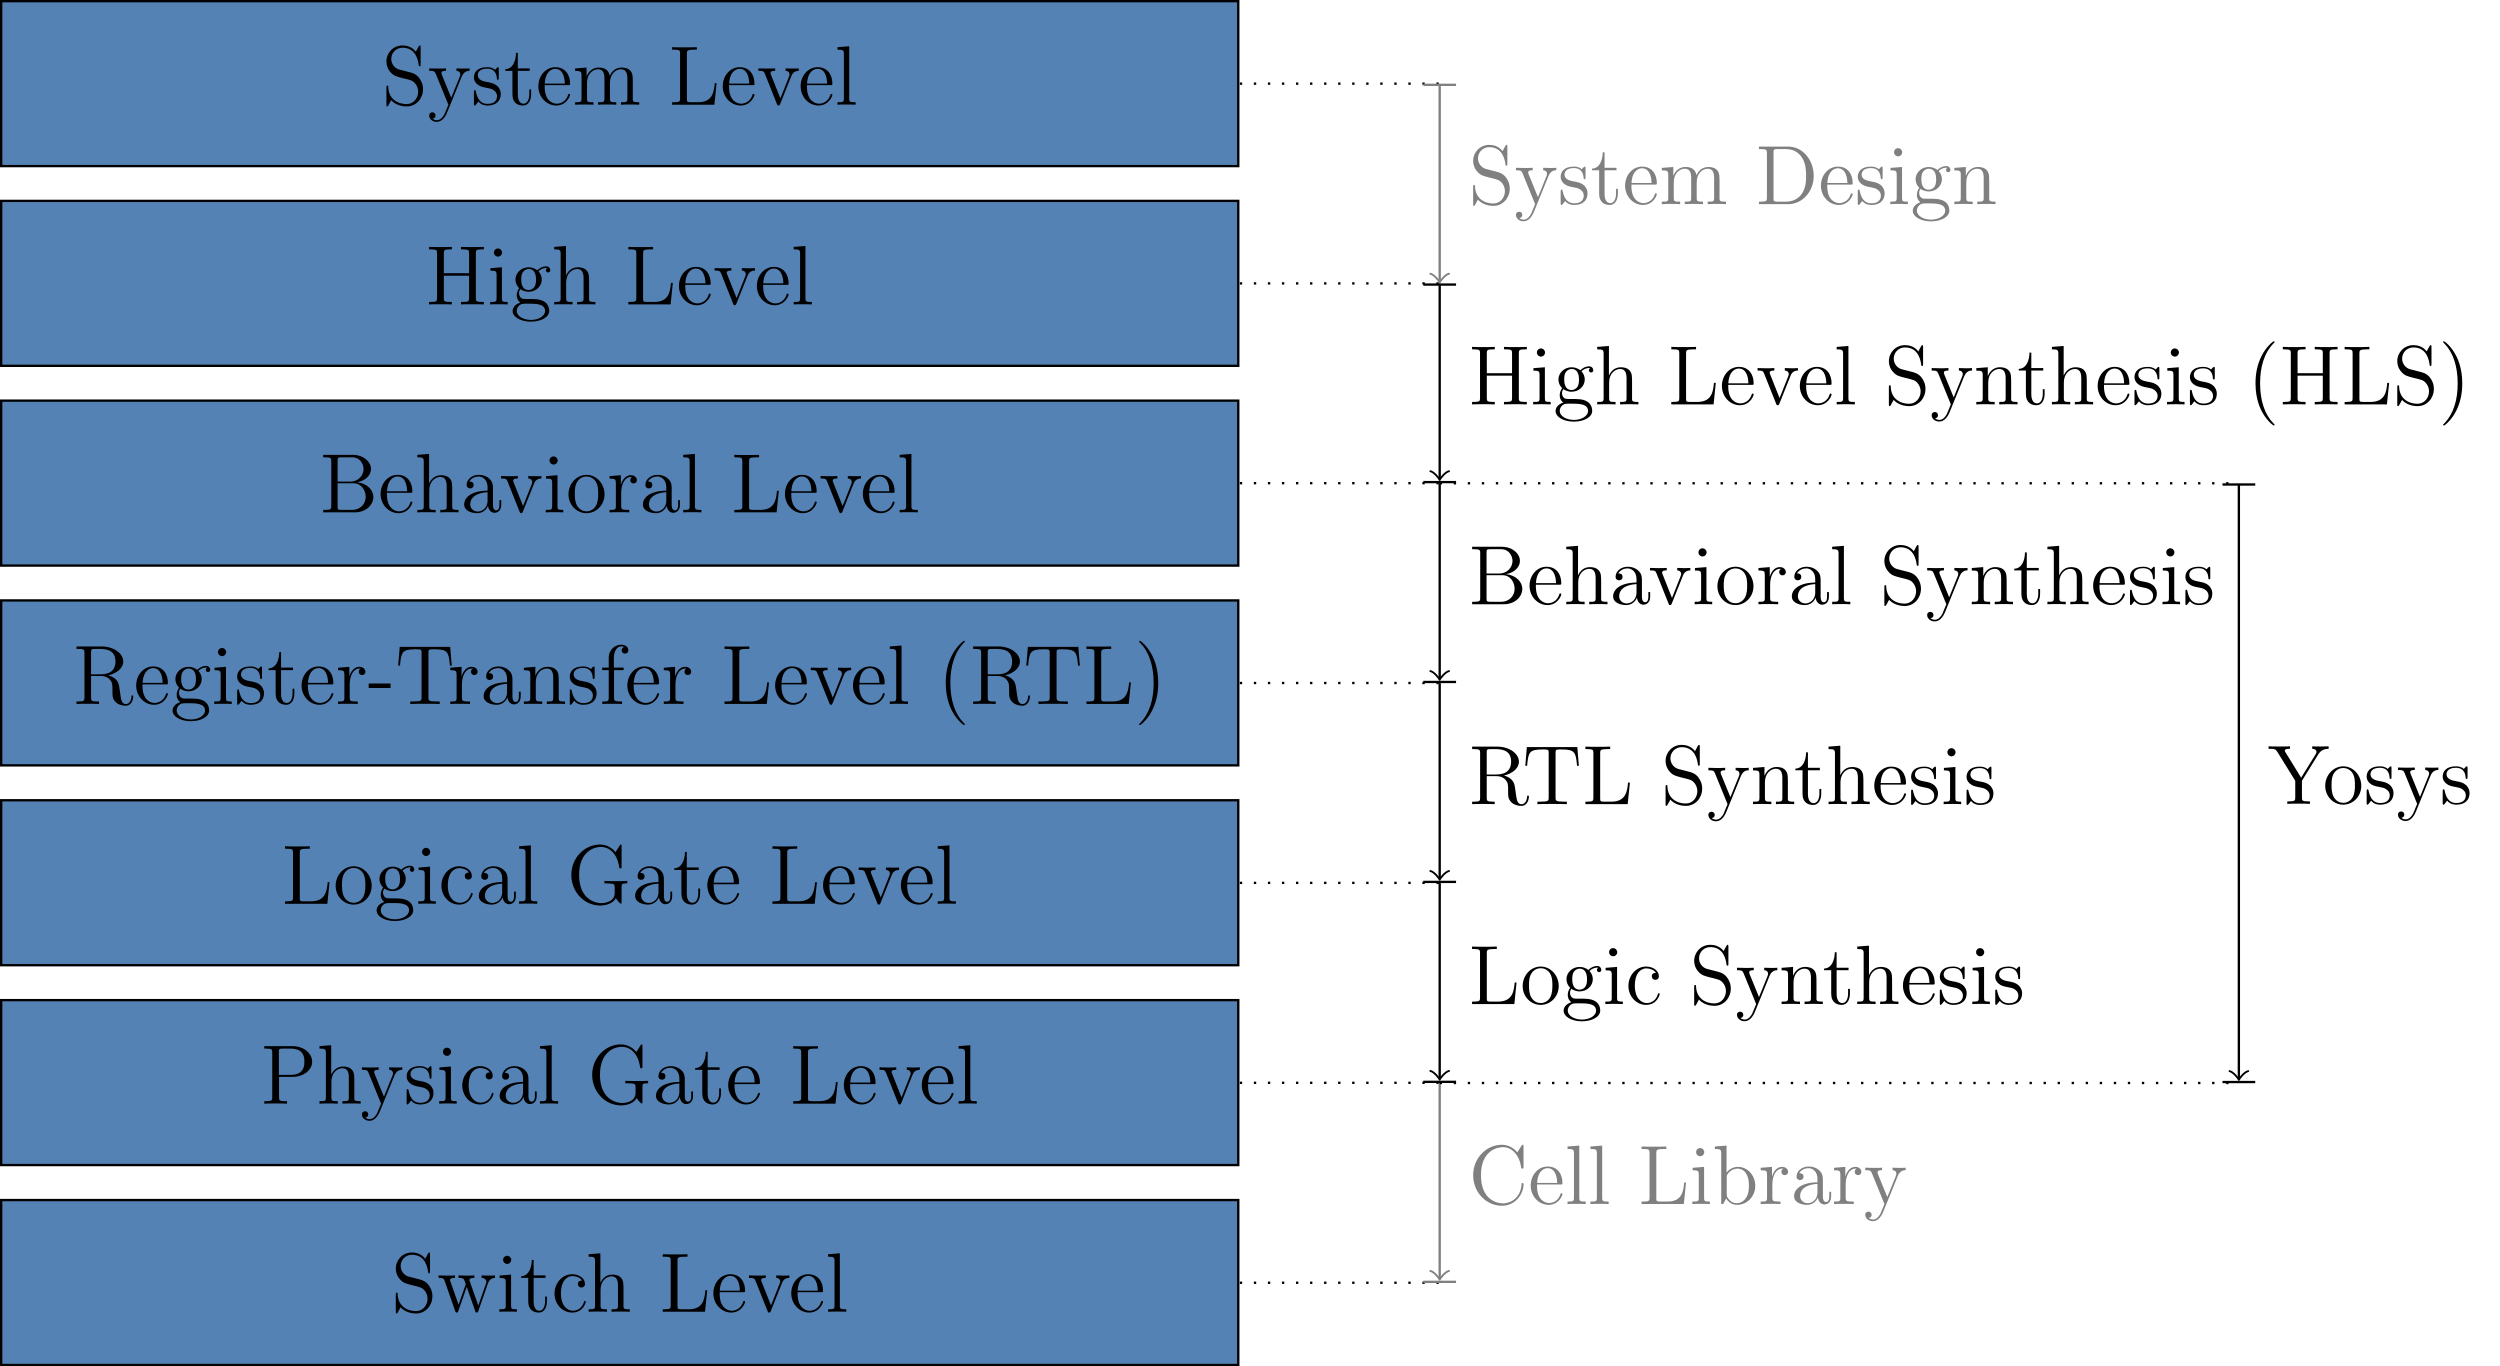<?xml version="1.0" encoding="UTF-8"?>
<svg xmlns="http://www.w3.org/2000/svg" xmlns:xlink="http://www.w3.org/1999/xlink" width="425.806pt" height="232.685pt" viewBox="0 0 425.806 232.685" version="1.1">
<defs>
<g>
<symbol overflow="visible" id="glyph0-0">
<path style="stroke:none;" d=""/>
</symbol>
<symbol overflow="visible" id="glyph0-1">
<path style="stroke:none;" d="M 2.984 -5.984 C 2.25 -6.172 1.609 -6.891 1.609 -7.797 C 1.609 -8.812 2.406 -9.703 3.531 -9.703 C 5.875 -9.703 6.203 -7.391 6.281 -6.766 C 6.312 -6.594 6.312 -6.547 6.453 -6.547 C 6.609 -6.547 6.609 -6.609 6.609 -6.875 L 6.609 -9.766 C 6.609 -10.031 6.609 -10.094 6.469 -10.094 C 6.422 -10.094 6.375 -10.094 6.266 -9.906 L 5.797 -9.031 C 5.109 -9.922 4.156 -10.094 3.531 -10.094 C 1.938 -10.094 0.781 -8.828 0.781 -7.359 C 0.781 -6.672 1.016 -6.031 1.547 -5.469 C 2.047 -4.906 2.547 -4.781 3.578 -4.516 C 4.078 -4.406 4.859 -4.203 5.062 -4.109 C 5.734 -3.781 6.188 -3.016 6.188 -2.203 C 6.188 -1.141 5.422 -0.109 4.234 -0.109 C 3.578 -0.109 2.703 -0.266 2 -0.891 C 1.156 -1.641 1.109 -2.672 1.094 -3.141 C 1.078 -3.25 0.969 -3.25 0.938 -3.25 C 0.781 -3.25 0.781 -3.188 0.781 -2.922 L 0.781 -0.031 C 0.781 0.234 0.781 0.297 0.922 0.297 C 1 0.297 1.016 0.266 1.125 0.094 C 1.172 -0.016 1.484 -0.547 1.594 -0.766 C 2.109 -0.188 3.016 0.297 4.25 0.297 C 5.859 0.297 7.016 -1.062 7.016 -2.641 C 7.016 -3.516 6.688 -4.156 6.297 -4.641 C 5.766 -5.281 5.125 -5.438 4.562 -5.578 Z M 2.984 -5.984 "/>
</symbol>
<symbol overflow="visible" id="glyph0-2">
<path style="stroke:none;" d="M 5.812 -4.797 C 6.203 -5.75 6.875 -5.766 7.141 -5.766 L 7.141 -6.188 C 6.734 -6.156 6.531 -6.156 6.062 -6.156 C 5.734 -6.156 5.703 -6.156 4.906 -6.188 L 4.906 -5.766 C 5.438 -5.734 5.562 -5.406 5.562 -5.156 C 5.562 -5.016 5.531 -4.953 5.484 -4.812 L 4.016 -1.188 L 2.422 -5.094 C 2.344 -5.297 2.344 -5.375 2.344 -5.391 C 2.344 -5.766 2.844 -5.766 3.125 -5.766 L 3.125 -6.188 C 2.75 -6.156 2.047 -6.156 1.656 -6.156 C 1.109 -6.156 1.078 -6.156 0.266 -6.188 L 0.266 -5.766 C 1.094 -5.766 1.203 -5.688 1.391 -5.25 L 3.531 0 C 2.891 1.516 2.891 1.547 2.844 1.656 C 2.594 2.094 2.203 2.641 1.562 2.641 C 1.125 2.641 0.844 2.375 0.844 2.375 C 0.844 2.375 1.344 2.328 1.344 1.828 C 1.344 1.484 1.078 1.297 0.812 1.297 C 0.578 1.297 0.266 1.438 0.266 1.844 C 0.266 2.391 0.797 2.922 1.562 2.922 C 2.359 2.922 2.953 2.219 3.328 1.312 Z M 5.812 -4.797 "/>
</symbol>
<symbol overflow="visible" id="glyph0-3">
<path style="stroke:none;" d="M 4.703 -6.062 C 4.703 -6.328 4.703 -6.391 4.562 -6.391 C 4.453 -6.391 4.172 -6.078 4.078 -5.953 C 3.625 -6.312 3.188 -6.391 2.719 -6.391 C 0.984 -6.391 0.469 -5.453 0.469 -4.656 C 0.469 -4.5 0.469 -4 1.016 -3.5 C 1.484 -3.094 1.969 -3 2.625 -2.875 C 3.406 -2.719 3.594 -2.672 3.953 -2.375 C 4.219 -2.172 4.406 -1.844 4.406 -1.453 C 4.406 -0.828 4.047 -0.141 2.781 -0.141 C 1.844 -0.141 1.141 -0.688 0.828 -2.125 C 0.781 -2.375 0.781 -2.391 0.766 -2.406 C 0.734 -2.469 0.672 -2.469 0.625 -2.469 C 0.469 -2.469 0.469 -2.391 0.469 -2.141 L 0.469 -0.188 C 0.469 0.078 0.469 0.141 0.609 0.141 C 0.688 0.141 0.703 0.125 0.953 -0.172 C 1.016 -0.266 1.016 -0.297 1.234 -0.531 C 1.781 0.141 2.547 0.141 2.797 0.141 C 4.297 0.141 5.047 -0.688 5.047 -1.828 C 5.047 -2.594 4.578 -3.062 4.453 -3.188 C 3.938 -3.625 3.547 -3.719 2.594 -3.891 C 2.172 -3.969 1.125 -4.172 1.125 -5.031 C 1.125 -5.484 1.422 -6.141 2.719 -6.141 C 4.281 -6.141 4.359 -4.812 4.391 -4.359 C 4.406 -4.25 4.5 -4.25 4.547 -4.25 C 4.703 -4.25 4.703 -4.312 4.703 -4.578 Z M 4.703 -6.062 "/>
</symbol>
<symbol overflow="visible" id="glyph0-4">
<path style="stroke:none;" d="M 2.406 -5.766 L 4.438 -5.766 L 4.438 -6.188 L 2.406 -6.188 L 2.406 -8.828 L 2.094 -8.828 C 2.078 -7.469 1.562 -6.094 0.266 -6.047 L 0.266 -5.766 L 1.484 -5.766 L 1.484 -1.781 C 1.484 -0.188 2.531 0.141 3.297 0.141 C 4.203 0.141 4.672 -0.75 4.672 -1.781 L 4.672 -2.594 L 4.359 -2.594 L 4.359 -1.812 C 4.359 -0.781 3.938 -0.172 3.391 -0.172 C 2.406 -0.172 2.406 -1.5 2.406 -1.75 Z M 2.406 -5.766 "/>
</symbol>
<symbol overflow="visible" id="glyph0-5">
<path style="stroke:none;" d="M 5.5 -3.328 C 5.812 -3.328 5.844 -3.328 5.844 -3.594 C 5.844 -5.047 5.062 -6.391 3.328 -6.391 C 1.688 -6.391 0.438 -4.922 0.438 -3.141 C 0.438 -1.25 1.891 0.141 3.484 0.141 C 5.188 0.141 5.844 -1.406 5.844 -1.703 C 5.844 -1.797 5.766 -1.844 5.688 -1.844 C 5.562 -1.844 5.531 -1.781 5.516 -1.703 C 5.141 -0.5 4.172 -0.172 3.578 -0.172 C 2.969 -0.172 1.516 -0.578 1.516 -3.062 L 1.516 -3.328 Z M 1.531 -3.594 C 1.656 -5.859 2.906 -6.109 3.312 -6.109 C 4.844 -6.109 4.938 -4.094 4.953 -3.594 Z M 1.531 -3.594 "/>
</symbol>
<symbol overflow="visible" id="glyph0-6">
<path style="stroke:none;" d="M 10.281 -3.484 C 10.281 -4.812 10.281 -5.219 9.953 -5.688 C 9.531 -6.234 8.859 -6.328 8.375 -6.328 C 7.188 -6.328 6.578 -5.469 6.359 -4.906 C 6.156 -6.016 5.375 -6.328 4.469 -6.328 C 3.078 -6.328 2.531 -5.141 2.422 -4.844 L 2.406 -4.844 L 2.406 -6.328 L 0.453 -6.172 L 0.453 -5.75 C 1.438 -5.75 1.547 -5.656 1.547 -4.953 L 1.547 -1.062 C 1.547 -0.422 1.391 -0.422 0.453 -0.422 L 0.453 0 C 0.828 -0.031 1.609 -0.031 2.016 -0.031 C 2.422 -0.031 3.203 -0.031 3.578 0 L 3.578 -0.422 C 2.656 -0.422 2.484 -0.422 2.484 -1.062 L 2.484 -3.734 C 2.484 -5.234 3.469 -6.031 4.359 -6.031 C 5.25 -6.031 5.453 -5.312 5.453 -4.438 L 5.453 -1.062 C 5.453 -0.422 5.297 -0.422 4.359 -0.422 L 4.359 0 C 4.734 -0.031 5.516 -0.031 5.906 -0.031 C 6.328 -0.031 7.094 -0.031 7.469 0 L 7.469 -0.422 C 6.562 -0.422 6.391 -0.422 6.391 -1.062 L 6.391 -3.734 C 6.391 -5.234 7.375 -6.031 8.266 -6.031 C 9.156 -6.031 9.359 -5.312 9.359 -4.438 L 9.359 -1.062 C 9.359 -0.422 9.188 -0.422 8.266 -0.422 L 8.266 0 C 8.641 -0.031 9.406 -0.031 9.812 -0.031 C 10.234 -0.031 11 -0.031 11.375 0 L 11.375 -0.422 C 10.656 -0.422 10.297 -0.422 10.281 -0.844 Z M 10.281 -3.484 "/>
</symbol>
<symbol overflow="visible" id="glyph0-7">
<path style="stroke:none;" d="M 8.172 -3.672 L 7.859 -3.672 C 7.719 -2.234 7.531 -0.422 5.016 -0.422 L 3.766 -0.422 C 3.141 -0.422 3.109 -0.516 3.109 -0.984 L 3.109 -8.688 C 3.109 -9.203 3.141 -9.375 4.391 -9.375 L 4.812 -9.375 L 4.812 -9.797 C 4.406 -9.766 3.141 -9.766 2.641 -9.766 C 2.203 -9.766 0.938 -9.766 0.594 -9.797 L 0.594 -9.375 L 0.875 -9.375 C 1.906 -9.375 1.953 -9.234 1.953 -8.703 L 1.953 -1.094 C 1.953 -0.562 1.906 -0.422 0.875 -0.422 L 0.594 -0.422 L 0.594 0 L 7.797 0 Z M 8.172 -3.672 "/>
</symbol>
<symbol overflow="visible" id="glyph0-8">
<path style="stroke:none;" d="M 5.859 -4.812 C 5.984 -5.141 6.219 -5.75 7.141 -5.766 L 7.141 -6.188 C 6.734 -6.156 6.531 -6.156 6.078 -6.156 C 5.781 -6.156 5.562 -6.156 4.906 -6.188 L 4.906 -5.766 C 5.516 -5.734 5.578 -5.312 5.578 -5.156 C 5.578 -5.016 5.547 -4.953 5.484 -4.781 L 4.016 -1.078 L 2.406 -5.125 C 2.344 -5.328 2.328 -5.328 2.328 -5.391 C 2.328 -5.766 2.875 -5.766 3.125 -5.766 L 3.125 -6.188 C 2.766 -6.156 2.016 -6.156 1.641 -6.156 C 1.156 -6.156 1.141 -6.156 0.266 -6.188 L 0.266 -5.766 C 1.062 -5.766 1.203 -5.703 1.375 -5.266 L 3.422 -0.125 C 3.5 0.078 3.531 0.141 3.703 0.141 C 3.797 0.141 3.891 0.109 3.984 -0.125 Z M 5.859 -4.812 "/>
</symbol>
<symbol overflow="visible" id="glyph0-9">
<path style="stroke:none;" d="M 2.469 -9.953 L 0.469 -9.797 L 0.469 -9.375 C 1.453 -9.375 1.562 -9.281 1.562 -8.578 L 1.562 -1.062 C 1.562 -0.422 1.406 -0.422 0.469 -0.422 L 0.469 0 C 0.875 -0.031 1.578 -0.031 2.016 -0.031 C 2.438 -0.031 3.156 -0.031 3.562 0 L 3.562 -0.422 C 2.641 -0.422 2.469 -0.422 2.469 -1.062 Z M 2.469 -9.953 "/>
</symbol>
<symbol overflow="visible" id="glyph0-10">
<path style="stroke:none;" d="M 8.562 -8.703 C 8.562 -9.234 8.609 -9.375 9.641 -9.375 L 9.922 -9.375 L 9.922 -9.797 C 9.578 -9.766 8.406 -9.766 7.984 -9.766 C 7.562 -9.766 6.391 -9.766 6.031 -9.797 L 6.031 -9.375 L 6.328 -9.375 C 7.359 -9.375 7.406 -9.234 7.406 -8.703 L 7.406 -5.312 L 3.109 -5.312 L 3.109 -8.703 C 3.109 -9.234 3.156 -9.375 4.188 -9.375 L 4.469 -9.375 L 4.469 -9.797 C 4.125 -9.766 2.953 -9.766 2.531 -9.766 C 2.109 -9.766 0.938 -9.766 0.594 -9.797 L 0.594 -9.375 L 0.875 -9.375 C 1.906 -9.375 1.953 -9.234 1.953 -8.703 L 1.953 -1.094 C 1.953 -0.562 1.906 -0.422 0.875 -0.422 L 0.594 -0.422 L 0.594 0 C 0.938 -0.031 2.109 -0.031 2.531 -0.031 C 2.953 -0.031 4.125 -0.031 4.469 0 L 4.469 -0.422 L 4.188 -0.422 C 3.156 -0.422 3.109 -0.562 3.109 -1.094 L 3.109 -4.891 L 7.406 -4.891 L 7.406 -1.094 C 7.406 -0.562 7.359 -0.422 6.328 -0.422 L 6.031 -0.422 L 6.031 0 C 6.391 -0.031 7.562 -0.031 7.969 -0.031 C 8.406 -0.031 9.578 -0.031 9.922 0 L 9.922 -0.422 L 9.641 -0.422 C 8.609 -0.422 8.562 -0.562 8.562 -1.094 Z M 8.562 -8.703 "/>
</symbol>
<symbol overflow="visible" id="glyph0-11">
<path style="stroke:none;" d="M 2.5 -8.828 C 2.5 -9.203 2.188 -9.531 1.797 -9.531 C 1.422 -9.531 1.109 -9.234 1.109 -8.844 C 1.109 -8.422 1.453 -8.141 1.797 -8.141 C 2.234 -8.141 2.5 -8.516 2.5 -8.828 Z M 0.516 -6.172 L 0.516 -5.75 C 1.438 -5.75 1.562 -5.672 1.562 -4.969 L 1.562 -1.062 C 1.562 -0.422 1.406 -0.422 0.469 -0.422 L 0.469 0 C 0.875 -0.031 1.562 -0.031 1.984 -0.031 C 2.141 -0.031 2.969 -0.031 3.453 0 L 3.453 -0.422 C 2.531 -0.422 2.469 -0.484 2.469 -1.047 L 2.469 -6.328 Z M 0.516 -6.172 "/>
</symbol>
<symbol overflow="visible" id="glyph0-12">
<path style="stroke:none;" d="M 1.703 -2.594 C 2.375 -2.156 2.953 -2.156 3.109 -2.156 C 4.406 -2.156 5.359 -3.125 5.359 -4.234 C 5.359 -4.625 5.25 -5.156 4.797 -5.625 C 5.344 -6.203 6.031 -6.203 6.094 -6.203 C 6.156 -6.203 6.219 -6.203 6.281 -6.172 C 6.141 -6.109 6.062 -5.969 6.062 -5.812 C 6.062 -5.609 6.203 -5.438 6.438 -5.438 C 6.562 -5.438 6.812 -5.516 6.812 -5.828 C 6.812 -6.078 6.609 -6.484 6.109 -6.484 C 5.359 -6.484 4.812 -6.031 4.609 -5.812 C 4.172 -6.141 3.672 -6.328 3.125 -6.328 C 1.844 -6.328 0.875 -5.344 0.875 -4.25 C 0.875 -3.422 1.375 -2.891 1.516 -2.766 C 1.344 -2.547 1.094 -2.141 1.094 -1.578 C 1.094 -0.75 1.594 -0.391 1.703 -0.312 C 1.047 -0.125 0.391 0.391 0.391 1.141 C 0.391 2.125 1.734 2.938 3.5 2.938 C 5.203 2.938 6.625 2.188 6.625 1.109 C 6.625 0.75 6.531 -0.094 5.672 -0.547 C 4.938 -0.922 4.219 -0.922 2.984 -0.922 C 2.109 -0.922 2.016 -0.922 1.75 -1.188 C 1.609 -1.328 1.484 -1.609 1.484 -1.906 C 1.484 -2.156 1.562 -2.391 1.703 -2.594 Z M 3.125 -2.453 C 1.859 -2.453 1.859 -3.906 1.859 -4.234 C 1.859 -4.484 1.859 -5.078 2.109 -5.469 C 2.375 -5.875 2.812 -6.031 3.109 -6.031 C 4.375 -6.031 4.375 -4.578 4.375 -4.25 C 4.375 -3.984 4.375 -3.406 4.125 -3.016 C 3.859 -2.594 3.422 -2.453 3.125 -2.453 Z M 3.516 2.641 C 2.141 2.641 1.094 1.938 1.094 1.125 C 1.094 1 1.125 0.438 1.656 0.078 C 1.984 -0.125 2.109 -0.125 3.109 -0.125 C 4.297 -0.125 5.922 -0.125 5.922 1.125 C 5.922 1.969 4.828 2.641 3.516 2.641 Z M 3.516 2.641 "/>
</symbol>
<symbol overflow="visible" id="glyph0-13">
<path style="stroke:none;" d="M 6.391 -3.484 C 6.391 -4.812 6.391 -5.219 6.047 -5.688 C 5.641 -6.234 4.969 -6.328 4.469 -6.328 C 3.234 -6.328 2.672 -5.391 2.469 -4.953 L 2.453 -4.953 L 2.453 -9.953 L 0.453 -9.797 L 0.453 -9.375 C 1.438 -9.375 1.547 -9.281 1.547 -8.578 L 1.547 -1.062 C 1.547 -0.422 1.391 -0.422 0.453 -0.422 L 0.453 0 C 0.828 -0.031 1.609 -0.031 2.016 -0.031 C 2.422 -0.031 3.203 -0.031 3.578 0 L 3.578 -0.422 C 2.656 -0.422 2.484 -0.422 2.484 -1.062 L 2.484 -3.734 C 2.484 -5.234 3.469 -6.031 4.359 -6.031 C 5.25 -6.031 5.453 -5.312 5.453 -4.438 L 5.453 -1.062 C 5.453 -0.422 5.297 -0.422 4.359 -0.422 L 4.359 0 C 4.734 -0.031 5.516 -0.031 5.906 -0.031 C 6.328 -0.031 7.094 -0.031 7.469 0 L 7.469 -0.422 C 6.75 -0.422 6.391 -0.422 6.391 -0.844 Z M 6.391 -3.484 "/>
</symbol>
<symbol overflow="visible" id="glyph0-14">
<path style="stroke:none;" d="M 0.609 -9.797 L 0.609 -9.375 L 0.906 -9.375 C 1.938 -9.375 1.984 -9.234 1.984 -8.703 L 1.984 -1.094 C 1.984 -0.562 1.938 -0.422 0.906 -0.422 L 0.609 -0.422 L 0.609 0 L 6.016 0 C 7.859 0 9.156 -1.25 9.156 -2.625 C 9.156 -3.781 8.109 -4.938 6.391 -5.125 C 7.766 -5.375 8.75 -6.297 8.75 -7.375 C 8.75 -8.609 7.5 -9.797 5.625 -9.797 Z M 3.062 -5.234 L 3.062 -8.812 C 3.062 -9.281 3.094 -9.375 3.734 -9.375 L 5.531 -9.375 C 6.969 -9.375 7.484 -8.141 7.484 -7.375 C 7.484 -6.422 6.734 -5.234 5.156 -5.234 Z M 3.734 -0.422 C 3.094 -0.422 3.062 -0.516 3.062 -0.984 L 3.062 -4.953 L 5.75 -4.953 C 7.125 -4.953 7.844 -3.75 7.844 -2.641 C 7.844 -1.484 6.969 -0.422 5.562 -0.422 Z M 3.734 -0.422 "/>
</symbol>
<symbol overflow="visible" id="glyph0-15">
<path style="stroke:none;" d="M 5.531 -3.828 C 5.531 -4.609 5.531 -5.172 4.906 -5.734 C 4.406 -6.203 3.766 -6.391 3.125 -6.391 C 1.953 -6.391 1.047 -5.625 1.047 -4.688 C 1.047 -4.281 1.312 -4.078 1.656 -4.078 C 2 -4.078 2.234 -4.312 2.234 -4.656 C 2.234 -5.25 1.719 -5.25 1.5 -5.25 C 1.844 -5.859 2.531 -6.109 3.094 -6.109 C 3.766 -6.109 4.609 -5.562 4.609 -4.281 L 4.609 -3.703 C 1.719 -3.656 0.625 -2.453 0.625 -1.344 C 0.625 -0.219 1.953 0.141 2.828 0.141 C 3.766 0.141 4.422 -0.438 4.688 -1.125 C 4.75 -0.438 5.188 0.078 5.812 0.078 C 6.109 0.078 6.938 -0.125 6.938 -1.281 L 6.938 -2.078 L 6.625 -2.078 L 6.625 -1.281 C 6.625 -0.453 6.281 -0.344 6.078 -0.344 C 5.531 -0.344 5.531 -1.109 5.531 -1.312 Z M 4.609 -2.016 C 4.609 -0.609 3.562 -0.141 2.938 -0.141 C 2.234 -0.141 1.656 -0.656 1.656 -1.344 C 1.656 -3.234 4.094 -3.406 4.609 -3.438 Z M 4.609 -2.016 "/>
</symbol>
<symbol overflow="visible" id="glyph0-16">
<path style="stroke:none;" d="M 6.578 -3.062 C 6.578 -4.922 5.172 -6.391 3.516 -6.391 C 1.797 -6.391 0.438 -4.875 0.438 -3.062 C 0.438 -1.234 1.859 0.141 3.5 0.141 C 5.188 0.141 6.578 -1.266 6.578 -3.062 Z M 3.516 -0.172 C 2.984 -0.172 2.344 -0.406 1.922 -1.109 C 1.531 -1.75 1.516 -2.594 1.516 -3.203 C 1.516 -3.75 1.516 -4.625 1.969 -5.266 C 2.359 -5.875 3 -6.109 3.5 -6.109 C 4.062 -6.109 4.656 -5.859 5.047 -5.297 C 5.5 -4.641 5.5 -3.734 5.5 -3.203 C 5.5 -2.703 5.5 -1.812 5.125 -1.141 C 4.719 -0.438 4.062 -0.172 3.516 -0.172 Z M 3.516 -0.172 "/>
</symbol>
<symbol overflow="visible" id="glyph0-17">
<path style="stroke:none;" d="M 2.391 -3.344 C 2.391 -4.734 2.969 -6.031 4.078 -6.031 C 4.188 -6.031 4.219 -6.031 4.281 -6.031 C 4.156 -5.969 3.938 -5.875 3.938 -5.5 C 3.938 -5.078 4.266 -4.922 4.484 -4.922 C 4.781 -4.922 5.062 -5.109 5.062 -5.5 C 5.062 -5.922 4.672 -6.328 4.062 -6.328 C 2.844 -6.328 2.422 -5 2.344 -4.734 L 2.328 -4.734 L 2.328 -6.328 L 0.406 -6.172 L 0.406 -5.75 C 1.375 -5.75 1.484 -5.656 1.484 -4.953 L 1.484 -1.062 C 1.484 -0.422 1.328 -0.422 0.406 -0.422 L 0.406 0 C 0.797 -0.031 1.594 -0.031 2.016 -0.031 C 2.406 -0.031 3.422 -0.031 3.766 0 L 3.766 -0.422 L 3.469 -0.422 C 2.422 -0.422 2.391 -0.578 2.391 -1.094 Z M 2.391 -3.344 "/>
</symbol>
<symbol overflow="visible" id="glyph0-18">
<path style="stroke:none;" d="M 6.047 -4.875 C 7.469 -5.203 8.578 -6.109 8.578 -7.219 C 8.578 -8.609 6.953 -9.797 4.891 -9.797 L 0.609 -9.797 L 0.609 -9.375 L 0.891 -9.375 C 1.922 -9.375 1.969 -9.234 1.969 -8.703 L 1.969 -1.094 C 1.969 -0.562 1.922 -0.422 0.891 -0.422 L 0.609 -0.422 L 0.609 0 C 0.938 -0.031 2.109 -0.031 2.531 -0.031 C 2.938 -0.031 4.125 -0.031 4.453 0 L 4.453 -0.422 L 4.172 -0.422 C 3.141 -0.422 3.094 -0.562 3.094 -1.094 L 3.094 -4.766 L 4.766 -4.766 C 5.328 -4.766 5.859 -4.609 6.234 -4.203 C 6.734 -3.656 6.734 -3.359 6.734 -2.359 C 6.734 -1.234 6.734 -0.859 7.359 -0.25 C 7.578 -0.031 8.172 0.297 8.984 0.297 C 10.094 0.297 10.281 -0.953 10.281 -1.25 C 10.281 -1.328 10.281 -1.469 10.125 -1.469 C 9.984 -1.469 9.984 -1.375 9.969 -1.234 C 9.891 -0.375 9.484 0.016 9.016 0.016 C 8.359 0.016 8.219 -0.656 8.109 -1.422 C 8.094 -1.516 8 -2.141 7.953 -2.5 C 7.859 -3.219 7.797 -3.672 7.375 -4.109 C 7.219 -4.281 6.844 -4.656 6.047 -4.875 Z M 4.703 -5.047 L 3.094 -5.047 L 3.094 -8.812 C 3.094 -9.141 3.094 -9.312 3.406 -9.359 C 3.531 -9.375 3.953 -9.375 4.25 -9.375 C 5.406 -9.375 7.25 -9.375 7.25 -7.219 C 7.25 -5.969 6.562 -5.047 4.703 -5.047 Z M 4.703 -5.047 "/>
</symbol>
<symbol overflow="visible" id="glyph0-19">
<path style="stroke:none;" d="M 3.891 -2.719 L 3.891 -3.484 L 0.156 -3.484 L 0.156 -2.719 Z M 3.891 -2.719 "/>
</symbol>
<symbol overflow="visible" id="glyph0-20">
<path style="stroke:none;" d="M 9.359 -9.719 L 0.766 -9.719 L 0.5 -6.531 L 0.812 -6.531 C 1.016 -8.797 1.141 -9.312 3.406 -9.312 C 3.672 -9.312 4.078 -9.312 4.188 -9.281 C 4.469 -9.234 4.484 -9.062 4.484 -8.734 L 4.484 -1.109 C 4.484 -0.609 4.484 -0.422 3.078 -0.422 L 2.562 -0.422 L 2.562 0 C 3.031 -0.031 4.5 -0.031 5.062 -0.031 C 5.625 -0.031 7.109 -0.031 7.578 0 L 7.578 -0.422 L 7.062 -0.422 C 5.656 -0.422 5.656 -0.609 5.656 -1.109 L 5.656 -8.734 C 5.656 -9.094 5.688 -9.219 5.906 -9.281 C 6.031 -9.312 6.438 -9.312 6.719 -9.312 C 8.984 -9.312 9.109 -8.797 9.312 -6.531 L 9.625 -6.531 Z M 9.359 -9.719 "/>
</symbol>
<symbol overflow="visible" id="glyph0-21">
<path style="stroke:none;" d="M 6.391 -3.484 C 6.391 -4.812 6.391 -5.219 6.047 -5.688 C 5.641 -6.234 4.969 -6.328 4.469 -6.328 C 3.078 -6.328 2.531 -5.141 2.422 -4.844 L 2.406 -4.844 L 2.406 -6.328 L 0.453 -6.172 L 0.453 -5.75 C 1.438 -5.75 1.547 -5.656 1.547 -4.953 L 1.547 -1.062 C 1.547 -0.422 1.391 -0.422 0.453 -0.422 L 0.453 0 C 0.828 -0.031 1.609 -0.031 2.016 -0.031 C 2.422 -0.031 3.203 -0.031 3.578 0 L 3.578 -0.422 C 2.656 -0.422 2.484 -0.422 2.484 -1.062 L 2.484 -3.734 C 2.484 -5.234 3.469 -6.031 4.359 -6.031 C 5.25 -6.031 5.453 -5.312 5.453 -4.438 L 5.453 -1.062 C 5.453 -0.422 5.297 -0.422 4.359 -0.422 L 4.359 0 C 4.734 -0.031 5.516 -0.031 5.906 -0.031 C 6.328 -0.031 7.094 -0.031 7.469 0 L 7.469 -0.422 C 6.75 -0.422 6.391 -0.422 6.391 -0.844 Z M 6.391 -3.484 "/>
</symbol>
<symbol overflow="visible" id="glyph0-22">
<path style="stroke:none;" d="M 2.469 -5.766 L 4.094 -5.766 L 4.094 -6.188 L 2.438 -6.188 L 2.438 -7.859 C 2.438 -9.156 3.094 -9.812 3.688 -9.812 C 3.797 -9.812 4.016 -9.781 4.188 -9.703 C 4.125 -9.688 3.766 -9.547 3.766 -9.141 C 3.766 -8.812 4 -8.578 4.328 -8.578 C 4.672 -8.578 4.906 -8.812 4.906 -9.156 C 4.906 -9.688 4.391 -10.094 3.703 -10.094 C 2.703 -10.094 1.562 -9.328 1.562 -7.859 L 1.562 -6.188 L 0.438 -6.188 L 0.438 -5.766 L 1.562 -5.766 L 1.562 -1.062 C 1.562 -0.422 1.406 -0.422 0.469 -0.422 L 0.469 0 C 0.875 -0.031 1.656 -0.031 2.094 -0.031 C 2.484 -0.031 3.5 -0.031 3.828 0 L 3.828 -0.422 L 3.547 -0.422 C 2.5 -0.422 2.469 -0.578 2.469 -1.094 Z M 2.469 -5.766 "/>
</symbol>
<symbol overflow="visible" id="glyph0-23">
<path style="stroke:none;" d="M 4.656 3.484 C 4.656 3.438 4.656 3.406 4.422 3.172 C 2.984 1.719 2.188 -0.641 2.188 -3.578 C 2.188 -6.359 2.859 -8.75 4.516 -10.438 C 4.656 -10.578 4.656 -10.594 4.656 -10.641 C 4.656 -10.734 4.594 -10.75 4.531 -10.75 C 4.344 -10.75 3.172 -9.719 2.469 -8.312 C 1.734 -6.875 1.406 -5.328 1.406 -3.578 C 1.406 -2.297 1.609 -0.594 2.359 0.953 C 3.203 2.672 4.375 3.594 4.531 3.594 C 4.594 3.594 4.656 3.578 4.656 3.484 Z M 4.656 3.484 "/>
</symbol>
<symbol overflow="visible" id="glyph0-24">
<path style="stroke:none;" d="M 4.047 -3.578 C 4.047 -4.656 3.906 -6.438 3.094 -8.109 C 2.25 -9.828 1.078 -10.75 0.922 -10.75 C 0.859 -10.75 0.781 -10.734 0.781 -10.641 C 0.781 -10.594 0.781 -10.578 1.031 -10.328 C 2.469 -8.875 3.266 -6.516 3.266 -3.578 C 3.266 -0.797 2.594 1.594 0.938 3.281 C 0.781 3.406 0.781 3.438 0.781 3.484 C 0.781 3.578 0.859 3.594 0.922 3.594 C 1.109 3.594 2.281 2.562 2.984 1.156 C 3.719 -0.297 4.047 -1.844 4.047 -3.578 Z M 4.047 -3.578 "/>
</symbol>
<symbol overflow="visible" id="glyph0-25">
<path style="stroke:none;" d="M 5.188 -5.312 C 5.016 -5.312 4.484 -5.312 4.484 -4.719 C 4.484 -4.375 4.734 -4.125 5.078 -4.125 C 5.406 -4.125 5.688 -4.328 5.688 -4.75 C 5.688 -5.703 4.672 -6.391 3.516 -6.391 C 1.844 -6.391 0.5 -4.906 0.5 -3.094 C 0.5 -1.266 1.875 0.141 3.5 0.141 C 5.391 0.141 5.828 -1.578 5.828 -1.703 C 5.828 -1.844 5.719 -1.844 5.688 -1.844 C 5.547 -1.844 5.531 -1.797 5.5 -1.625 C 5.172 -0.609 4.406 -0.172 3.625 -0.172 C 2.75 -0.172 1.594 -0.938 1.594 -3.109 C 1.594 -5.5 2.812 -6.078 3.531 -6.078 C 4.078 -6.078 4.859 -5.859 5.188 -5.312 Z M 5.188 -5.312 "/>
</symbol>
<symbol overflow="visible" id="glyph0-26">
<path style="stroke:none;" d="M 9.344 -2.844 C 9.344 -3.406 9.391 -3.469 10.312 -3.469 L 10.312 -3.891 C 9.938 -3.859 8.953 -3.859 8.516 -3.859 C 8.062 -3.859 6.812 -3.859 6.422 -3.891 L 6.422 -3.469 L 6.875 -3.469 C 8.141 -3.469 8.172 -3.297 8.172 -2.781 L 8.172 -1.859 C 8.172 -0.234 6.297 -0.109 5.922 -0.109 C 4.797 -0.109 2.109 -0.797 2.109 -4.906 C 2.109 -9.047 4.812 -9.688 5.828 -9.688 C 7.078 -9.688 8.562 -8.781 8.938 -6.234 C 8.969 -6.078 8.969 -6.031 9.141 -6.031 C 9.344 -6.031 9.344 -6.078 9.344 -6.375 L 9.344 -9.766 C 9.344 -10.031 9.344 -10.094 9.188 -10.094 C 9.109 -10.094 9.094 -10.062 9.016 -9.922 L 8.312 -8.797 C 7.891 -9.312 7.016 -10.094 5.656 -10.094 C 3.062 -10.094 0.781 -7.844 0.781 -4.906 C 0.781 -1.938 3.062 0.297 5.672 0.297 C 6.688 0.297 7.844 -0.031 8.375 -0.953 C 8.641 -0.484 9.109 -0.016 9.219 -0.016 C 9.344 -0.016 9.344 -0.094 9.344 -0.328 Z M 9.344 -2.844 "/>
</symbol>
<symbol overflow="visible" id="glyph0-27">
<path style="stroke:none;" d="M 3.125 -4.562 L 5.547 -4.562 C 7.234 -4.562 8.766 -5.688 8.766 -7.141 C 8.766 -8.531 7.375 -9.797 5.438 -9.797 L 0.609 -9.797 L 0.609 -9.375 L 0.891 -9.375 C 1.922 -9.375 1.969 -9.234 1.969 -8.703 L 1.969 -1.094 C 1.969 -0.562 1.922 -0.422 0.891 -0.422 L 0.609 -0.422 L 0.609 0 C 0.953 -0.031 2.125 -0.031 2.531 -0.031 C 2.969 -0.031 4.141 -0.031 4.484 0 L 4.484 -0.422 L 4.203 -0.422 C 3.172 -0.422 3.125 -0.562 3.125 -1.094 Z M 3.094 -4.906 L 3.094 -8.812 C 3.094 -9.281 3.125 -9.375 3.766 -9.375 L 5.109 -9.375 C 7.438 -9.375 7.438 -7.766 7.438 -7.141 C 7.438 -6.547 7.438 -4.906 5.094 -4.906 Z M 3.094 -4.906 "/>
</symbol>
<symbol overflow="visible" id="glyph0-28">
<path style="stroke:none;" d="M 8.672 -4.812 C 9 -5.719 9.625 -5.75 9.875 -5.766 L 9.875 -6.188 C 9.516 -6.156 9.25 -6.156 8.812 -6.156 C 8.391 -6.156 8.359 -6.156 7.594 -6.188 L 7.594 -5.766 C 8.234 -5.734 8.406 -5.344 8.406 -5.078 C 8.406 -5.062 8.406 -4.969 8.344 -4.812 L 7.031 -1.062 L 5.594 -5.125 C 5.516 -5.297 5.516 -5.328 5.516 -5.359 C 5.516 -5.766 6.047 -5.766 6.359 -5.766 L 6.359 -6.188 C 5.953 -6.156 5.359 -6.156 4.953 -6.156 C 4.484 -6.156 4.453 -6.156 3.656 -6.188 L 3.656 -5.766 C 4.203 -5.766 4.391 -5.734 4.547 -5.547 C 4.625 -5.469 4.797 -4.984 4.891 -4.703 L 3.672 -1.203 L 2.297 -5.109 C 2.219 -5.297 2.219 -5.328 2.219 -5.375 C 2.219 -5.766 2.781 -5.766 3.062 -5.766 L 3.062 -6.188 C 2.703 -6.156 1.984 -6.156 1.594 -6.156 C 1.188 -6.156 1.156 -6.156 0.266 -6.188 L 0.266 -5.766 C 0.984 -5.766 1.141 -5.703 1.297 -5.25 L 3.094 -0.109 C 3.156 0.047 3.203 0.141 3.359 0.141 C 3.484 0.141 3.562 0.094 3.625 -0.125 L 5.062 -4.219 L 6.5 -0.125 C 6.562 0.094 6.641 0.141 6.766 0.141 C 6.922 0.141 6.969 0.047 7.031 -0.109 Z M 8.672 -4.812 "/>
</symbol>
<symbol overflow="visible" id="glyph0-29">
<path style="stroke:none;" d="M 0.609 -9.797 L 0.609 -9.375 L 0.891 -9.375 C 1.922 -9.375 1.969 -9.234 1.969 -8.703 L 1.969 -1.094 C 1.969 -0.562 1.922 -0.422 0.891 -0.422 L 0.609 -0.422 L 0.609 0 L 5.625 0 C 8.016 0 9.938 -2.156 9.938 -4.812 C 9.938 -7.578 8 -9.797 5.625 -9.797 Z M 3.766 -0.422 C 3.125 -0.422 3.094 -0.516 3.094 -0.984 L 3.094 -8.812 C 3.094 -9.281 3.125 -9.375 3.766 -9.375 L 5.266 -9.375 C 6.453 -9.375 7.406 -8.812 7.984 -7.859 C 8.641 -6.844 8.641 -5.391 8.641 -4.812 C 8.641 -4.016 8.625 -2.672 7.797 -1.609 C 7.328 -1 6.469 -0.422 5.266 -0.422 Z M 3.766 -0.422 "/>
</symbol>
<symbol overflow="visible" id="glyph0-30">
<path style="stroke:none;" d="M 9.359 -9.766 C 9.359 -10.031 9.359 -10.094 9.203 -10.094 C 9.125 -10.094 9.109 -10.062 9.016 -9.922 L 8.312 -8.797 C 7.672 -9.594 6.703 -10.094 5.672 -10.094 C 3.047 -10.094 0.781 -7.828 0.781 -4.906 C 0.781 -1.938 3.062 0.297 5.672 0.297 C 8.016 0.297 9.359 -1.75 9.359 -3.328 C 9.359 -3.484 9.359 -3.578 9.188 -3.578 C 9.047 -3.578 9.031 -3.5 9.031 -3.406 C 8.906 -1.125 7.25 -0.109 5.859 -0.109 C 4.844 -0.109 2.109 -0.719 2.109 -4.906 C 2.109 -9.047 4.812 -9.688 5.844 -9.688 C 7.344 -9.688 8.656 -8.406 8.953 -6.25 C 8.984 -6.078 8.984 -6.031 9.156 -6.031 C 9.359 -6.031 9.359 -6.078 9.359 -6.375 Z M 9.359 -9.766 "/>
</symbol>
<symbol overflow="visible" id="glyph0-31">
<path style="stroke:none;" d="M 2.391 -9.953 L 0.406 -9.797 L 0.406 -9.375 C 1.375 -9.375 1.484 -9.281 1.484 -8.578 L 1.484 0 L 1.812 0 C 1.859 -0.109 2.266 -0.828 2.328 -0.938 C 2.656 -0.406 3.266 0.141 4.188 0.141 C 5.844 0.141 7.281 -1.25 7.281 -3.094 C 7.281 -4.922 5.938 -6.328 4.344 -6.328 C 3.562 -6.328 2.891 -5.969 2.391 -5.359 Z M 2.422 -4.594 C 2.422 -4.844 2.422 -4.875 2.578 -5.109 C 2.922 -5.625 3.562 -6.031 4.266 -6.031 C 4.688 -6.031 6.203 -5.859 6.203 -3.109 C 6.203 -2.156 6.047 -1.547 5.703 -1.031 C 5.422 -0.594 4.844 -0.141 4.125 -0.141 C 3.359 -0.141 2.859 -0.641 2.609 -1.031 C 2.422 -1.328 2.422 -1.391 2.422 -1.641 Z M 2.422 -4.594 "/>
</symbol>
<symbol overflow="visible" id="glyph0-32">
<path style="stroke:none;" d="M 8.625 -8.453 C 9.094 -9.203 9.75 -9.375 10.375 -9.375 L 10.375 -9.797 C 9.562 -9.766 9.531 -9.766 9.031 -9.766 C 8.656 -9.766 7.938 -9.766 7.578 -9.797 L 7.578 -9.375 C 7.984 -9.375 8.297 -9.188 8.297 -8.844 C 8.297 -8.656 8.266 -8.625 8.125 -8.391 L 5.688 -4.453 L 3.031 -8.766 C 2.938 -8.906 2.906 -8.953 2.906 -9.031 C 2.906 -9.344 3.281 -9.375 3.797 -9.375 L 3.797 -9.797 C 3.469 -9.766 2.312 -9.766 1.906 -9.766 C 1.5 -9.766 0.484 -9.766 0.141 -9.797 L 0.141 -9.375 C 1.156 -9.375 1.344 -9.344 1.656 -8.828 L 4.688 -3.922 L 4.688 -1.094 C 4.688 -0.562 4.641 -0.422 3.609 -0.422 L 3.328 -0.422 L 3.328 0 C 3.656 -0.031 4.828 -0.031 5.25 -0.031 C 5.672 -0.031 6.844 -0.031 7.188 0 L 7.188 -0.422 L 6.906 -0.422 C 5.859 -0.422 5.828 -0.562 5.828 -1.062 L 5.828 -3.938 Z M 8.625 -8.453 "/>
</symbol>
</g>
<clipPath id="clip1">
  <path d="M 0 204 L 211 204 L 211 232.684 L 0 232.684 Z M 0 204 "/>
</clipPath>
<clipPath id="clip2">
  <path d="M 0 204 L 212 204 L 212 232.684 L 0 232.684 Z M 0 204 "/>
</clipPath>
</defs>
<g id="surface1">
<path style="fill-rule:nonzero;fill:rgb(33.333%,50.98%,70.589%);fill-opacity:1;stroke-width:0.399;stroke-linecap:butt;stroke-linejoin:miter;stroke:rgb(0%,0%,0%);stroke-opacity:1;stroke-miterlimit:10;" d="M 105.353 14.047 L -105.354 14.047 L -105.354 -14.047 L 105.353 -14.047 Z M 105.353 14.047 " transform="matrix(1,0,0,-1,105.553,14.246)"/>
<g style="fill:rgb(0%,0%,0%);fill-opacity:1;">
  <use xlink:href="#glyph0-1" x="65.032" y="17.833"/>
  <use xlink:href="#glyph0-2" x="72.836" y="17.833"/>
  <use xlink:href="#glyph0-3" x="80.25" y="17.833"/>
  <use xlink:href="#glyph0-4" x="85.791" y="17.833"/>
  <use xlink:href="#glyph0-5" x="91.254" y="17.833"/>
  <use xlink:href="#glyph0-6" x="97.498" y="17.833"/>
</g>
<g style="fill:rgb(0%,0%,0%);fill-opacity:1;">
  <use xlink:href="#glyph0-7" x="113.881" y="17.833"/>
  <use xlink:href="#glyph0-5" x="122.658" y="17.833"/>
  <use xlink:href="#glyph0-8" x="128.901" y="17.833"/>
</g>
<g style="fill:rgb(0%,0%,0%);fill-opacity:1;">
  <use xlink:href="#glyph0-5" x="135.928" y="17.833"/>
  <use xlink:href="#glyph0-9" x="142.172" y="17.833"/>
</g>
<path style="fill-rule:nonzero;fill:rgb(33.333%,50.98%,70.589%);fill-opacity:1;stroke-width:0.399;stroke-linecap:butt;stroke-linejoin:miter;stroke:rgb(0%,0%,0%);stroke-opacity:1;stroke-miterlimit:10;" d="M 105.353 -19.969 L -105.354 -19.969 L -105.354 -48.063 L 105.353 -48.063 Z M 105.353 -19.969 " transform="matrix(1,0,0,-1,105.553,14.246)"/>
<g style="fill:rgb(0%,0%,0%);fill-opacity:1;">
  <use xlink:href="#glyph0-10" x="72.487" y="51.849"/>
  <use xlink:href="#glyph0-11" x="83.017" y="51.849"/>
  <use xlink:href="#glyph0-12" x="86.919" y="51.849"/>
  <use xlink:href="#glyph0-13" x="93.943" y="51.849"/>
</g>
<g style="fill:rgb(0%,0%,0%);fill-opacity:1;">
  <use xlink:href="#glyph0-7" x="106.424" y="51.849"/>
  <use xlink:href="#glyph0-5" x="115.201" y="51.849"/>
  <use xlink:href="#glyph0-8" x="121.445" y="51.849"/>
</g>
<g style="fill:rgb(0%,0%,0%);fill-opacity:1;">
  <use xlink:href="#glyph0-5" x="128.472" y="51.849"/>
  <use xlink:href="#glyph0-9" x="134.715" y="51.849"/>
</g>
<path style="fill-rule:nonzero;fill:rgb(33.333%,50.98%,70.589%);fill-opacity:1;stroke-width:0.399;stroke-linecap:butt;stroke-linejoin:miter;stroke:rgb(0%,0%,0%);stroke-opacity:1;stroke-miterlimit:10;" d="M 105.353 -53.992 L -105.354 -53.992 L -105.354 -82.086 L 105.353 -82.086 Z M 105.353 -53.992 " transform="matrix(1,0,0,-1,105.553,14.246)"/>
<g style="fill:rgb(0%,0%,0%);fill-opacity:1;">
  <use xlink:href="#glyph0-14" x="54.439" y="87.266"/>
  <use xlink:href="#glyph0-5" x="64.387" y="87.266"/>
  <use xlink:href="#glyph0-13" x="70.63" y="87.266"/>
  <use xlink:href="#glyph0-15" x="78.435" y="87.266"/>
</g>
<g style="fill:rgb(0%,0%,0%);fill-opacity:1;">
  <use xlink:href="#glyph0-8" x="85.071" y="87.266"/>
  <use xlink:href="#glyph0-11" x="92.485" y="87.266"/>
  <use xlink:href="#glyph0-16" x="96.387" y="87.266"/>
  <use xlink:href="#glyph0-17" x="103.411" y="87.266"/>
  <use xlink:href="#glyph0-15" x="108.874" y="87.266"/>
  <use xlink:href="#glyph0-9" x="115.898" y="87.266"/>
</g>
<g style="fill:rgb(0%,0%,0%);fill-opacity:1;">
  <use xlink:href="#glyph0-7" x="124.477" y="87.266"/>
  <use xlink:href="#glyph0-5" x="133.254" y="87.266"/>
  <use xlink:href="#glyph0-8" x="139.498" y="87.266"/>
</g>
<g style="fill:rgb(0%,0%,0%);fill-opacity:1;">
  <use xlink:href="#glyph0-5" x="146.525" y="87.266"/>
  <use xlink:href="#glyph0-9" x="152.768" y="87.266"/>
</g>
<path style="fill-rule:nonzero;fill:rgb(33.333%,50.98%,70.589%);fill-opacity:1;stroke-width:0.399;stroke-linecap:butt;stroke-linejoin:miter;stroke:rgb(0%,0%,0%);stroke-opacity:1;stroke-miterlimit:10;" d="M 105.353 -88.02 L -105.354 -88.02 L -105.354 -116.113 L 105.353 -116.113 Z M 105.353 -88.02 " transform="matrix(1,0,0,-1,105.553,14.246)"/>
<g style="fill:rgb(0%,0%,0%);fill-opacity:1;">
  <use xlink:href="#glyph0-18" x="12.417" y="119.9"/>
  <use xlink:href="#glyph0-5" x="22.755" y="119.9"/>
  <use xlink:href="#glyph0-12" x="28.998" y="119.9"/>
  <use xlink:href="#glyph0-11" x="36.022" y="119.9"/>
  <use xlink:href="#glyph0-3" x="39.924" y="119.9"/>
  <use xlink:href="#glyph0-4" x="45.465" y="119.9"/>
  <use xlink:href="#glyph0-5" x="50.928" y="119.9"/>
  <use xlink:href="#glyph0-17" x="57.172" y="119.9"/>
  <use xlink:href="#glyph0-19" x="62.635" y="119.9"/>
  <use xlink:href="#glyph0-20" x="67.317" y="119.9"/>
</g>
<g style="fill:rgb(0%,0%,0%);fill-opacity:1;">
  <use xlink:href="#glyph0-17" x="76.286" y="119.9"/>
  <use xlink:href="#glyph0-15" x="81.75" y="119.9"/>
  <use xlink:href="#glyph0-21" x="88.773" y="119.9"/>
  <use xlink:href="#glyph0-3" x="96.578" y="119.9"/>
  <use xlink:href="#glyph0-22" x="102.118" y="119.9"/>
  <use xlink:href="#glyph0-5" x="106.411" y="119.9"/>
  <use xlink:href="#glyph0-17" x="112.654" y="119.9"/>
</g>
<g style="fill:rgb(0%,0%,0%);fill-opacity:1;">
  <use xlink:href="#glyph0-7" x="122.808" y="119.9"/>
  <use xlink:href="#glyph0-5" x="131.585" y="119.9"/>
  <use xlink:href="#glyph0-8" x="137.829" y="119.9"/>
</g>
<g style="fill:rgb(0%,0%,0%);fill-opacity:1;">
  <use xlink:href="#glyph0-5" x="144.841" y="119.9"/>
  <use xlink:href="#glyph0-9" x="151.085" y="119.9"/>
</g>
<g style="fill:rgb(0%,0%,0%);fill-opacity:1;">
  <use xlink:href="#glyph0-23" x="159.678" y="119.9"/>
  <use xlink:href="#glyph0-18" x="165.141" y="119.9"/>
</g>
<g style="fill:rgb(0%,0%,0%);fill-opacity:1;">
  <use xlink:href="#glyph0-20" x="174.303" y="119.9"/>
  <use xlink:href="#glyph0-7" x="184.449" y="119.9"/>
  <use xlink:href="#glyph0-24" x="193.226" y="119.9"/>
</g>
<path style="fill-rule:nonzero;fill:rgb(33.333%,50.98%,70.589%);fill-opacity:1;stroke-width:0.399;stroke-linecap:butt;stroke-linejoin:miter;stroke:rgb(0%,0%,0%);stroke-opacity:1;stroke-miterlimit:10;" d="M 105.353 -122.055 L -105.354 -122.055 L -105.354 -150.152 L 105.353 -150.152 Z M 105.353 -122.055 " transform="matrix(1,0,0,-1,105.553,14.246)"/>
<g style="fill:rgb(0%,0%,0%);fill-opacity:1;">
  <use xlink:href="#glyph0-7" x="47.953" y="153.935"/>
  <use xlink:href="#glyph0-16" x="56.73" y="153.935"/>
  <use xlink:href="#glyph0-12" x="63.754" y="153.935"/>
  <use xlink:href="#glyph0-11" x="70.778" y="153.935"/>
  <use xlink:href="#glyph0-25" x="74.68" y="153.935"/>
  <use xlink:href="#glyph0-15" x="80.924" y="153.935"/>
  <use xlink:href="#glyph0-9" x="87.947" y="153.935"/>
</g>
<g style="fill:rgb(0%,0%,0%);fill-opacity:1;">
  <use xlink:href="#glyph0-26" x="96.526" y="153.935"/>
  <use xlink:href="#glyph0-15" x="107.549" y="153.935"/>
  <use xlink:href="#glyph0-4" x="114.573" y="153.935"/>
  <use xlink:href="#glyph0-5" x="120.036" y="153.935"/>
</g>
<g style="fill:rgb(0%,0%,0%);fill-opacity:1;">
  <use xlink:href="#glyph0-7" x="130.97" y="153.935"/>
  <use xlink:href="#glyph0-5" x="139.747" y="153.935"/>
  <use xlink:href="#glyph0-8" x="145.991" y="153.935"/>
</g>
<g style="fill:rgb(0%,0%,0%);fill-opacity:1;">
  <use xlink:href="#glyph0-5" x="153.003" y="153.935"/>
  <use xlink:href="#glyph0-9" x="159.247" y="153.935"/>
</g>
<path style="fill-rule:nonzero;fill:rgb(33.333%,50.98%,70.589%);fill-opacity:1;stroke-width:0.399;stroke-linecap:butt;stroke-linejoin:miter;stroke:rgb(0%,0%,0%);stroke-opacity:1;stroke-miterlimit:10;" d="M 105.353 -156.098 L -105.354 -156.098 L -105.354 -184.191 L 105.353 -184.191 Z M 105.353 -156.098 " transform="matrix(1,0,0,-1,105.553,14.246)"/>
<g style="fill:rgb(0%,0%,0%);fill-opacity:1;">
  <use xlink:href="#glyph0-27" x="44.402" y="187.977"/>
  <use xlink:href="#glyph0-13" x="53.959" y="187.977"/>
</g>
<g style="fill:rgb(0%,0%,0%);fill-opacity:1;">
  <use xlink:href="#glyph0-2" x="61.376" y="187.977"/>
  <use xlink:href="#glyph0-3" x="68.791" y="187.977"/>
  <use xlink:href="#glyph0-11" x="74.331" y="187.977"/>
  <use xlink:href="#glyph0-25" x="78.233" y="187.977"/>
  <use xlink:href="#glyph0-15" x="84.477" y="187.977"/>
  <use xlink:href="#glyph0-9" x="91.501" y="187.977"/>
</g>
<g style="fill:rgb(0%,0%,0%);fill-opacity:1;">
  <use xlink:href="#glyph0-26" x="100.08" y="187.977"/>
  <use xlink:href="#glyph0-15" x="111.102" y="187.977"/>
  <use xlink:href="#glyph0-4" x="118.126" y="187.977"/>
  <use xlink:href="#glyph0-5" x="123.589" y="187.977"/>
</g>
<g style="fill:rgb(0%,0%,0%);fill-opacity:1;">
  <use xlink:href="#glyph0-7" x="134.509" y="187.977"/>
  <use xlink:href="#glyph0-5" x="143.286" y="187.977"/>
  <use xlink:href="#glyph0-8" x="149.53" y="187.977"/>
</g>
<g style="fill:rgb(0%,0%,0%);fill-opacity:1;">
  <use xlink:href="#glyph0-5" x="156.557" y="187.977"/>
  <use xlink:href="#glyph0-9" x="162.8" y="187.977"/>
</g>
<g clip-path="url(#clip1)" clip-rule="nonzero">
<path style=" stroke:none;fill-rule:nonzero;fill:rgb(33.333%,50.98%,70.589%);fill-opacity:1;" d="M 210.906 204.395 L 0.199 204.395 L 0.199 232.488 L 210.906 232.488 Z M 210.906 204.395 "/>
</g>
<g clip-path="url(#clip2)" clip-rule="nonzero">
<path style="fill:none;stroke-width:0.399;stroke-linecap:butt;stroke-linejoin:miter;stroke:rgb(0%,0%,0%);stroke-opacity:1;stroke-miterlimit:10;" d="M 105.353 -190.149 L -105.354 -190.149 L -105.354 -218.242 L 105.353 -218.242 Z M 105.353 -190.149 " transform="matrix(1,0,0,-1,105.553,14.246)"/>
</g>
<g style="fill:rgb(0%,0%,0%);fill-opacity:1;">
  <use xlink:href="#glyph0-1" x="66.632" y="223.42"/>
  <use xlink:href="#glyph0-28" x="74.436" y="223.42"/>
  <use xlink:href="#glyph0-11" x="84.582" y="223.42"/>
  <use xlink:href="#glyph0-4" x="88.484" y="223.42"/>
  <use xlink:href="#glyph0-25" x="93.947" y="223.42"/>
</g>
<g style="fill:rgb(0%,0%,0%);fill-opacity:1;">
  <use xlink:href="#glyph0-13" x="99.803" y="223.42"/>
</g>
<g style="fill:rgb(0%,0%,0%);fill-opacity:1;">
  <use xlink:href="#glyph0-7" x="112.285" y="223.42"/>
  <use xlink:href="#glyph0-5" x="121.062" y="223.42"/>
  <use xlink:href="#glyph0-8" x="127.305" y="223.42"/>
</g>
<g style="fill:rgb(0%,0%,0%);fill-opacity:1;">
  <use xlink:href="#glyph0-5" x="134.332" y="223.42"/>
  <use xlink:href="#glyph0-9" x="140.575" y="223.42"/>
</g>
<path style="fill:none;stroke-width:0.399;stroke-linecap:butt;stroke-linejoin:miter;stroke:rgb(0%,0%,0%);stroke-opacity:1;stroke-dasharray:0.399,1.993;stroke-miterlimit:10;" d="M 105.615 -0 L 139.631 -0 " transform="matrix(1,0,0,-1,105.553,14.246)"/>
<path style="fill:none;stroke-width:0.399;stroke-linecap:butt;stroke-linejoin:miter;stroke:rgb(0%,0%,0%);stroke-opacity:1;stroke-dasharray:0.399,1.993;stroke-miterlimit:10;" d="M 105.615 -34.024 L 139.631 -34.024 " transform="matrix(1,0,0,-1,105.553,14.246)"/>
<path style="fill:none;stroke-width:0.399;stroke-linecap:butt;stroke-linejoin:miter;stroke:rgb(0%,0%,0%);stroke-opacity:1;stroke-dasharray:0.399,1.993;stroke-miterlimit:10;" d="M 105.615 -68.051 L 139.631 -68.051 " transform="matrix(1,0,0,-1,105.553,14.246)"/>
<path style="fill:none;stroke-width:0.399;stroke-linecap:butt;stroke-linejoin:miter;stroke:rgb(0%,0%,0%);stroke-opacity:1;stroke-dasharray:0.399,1.993;stroke-miterlimit:10;" d="M 105.615 -102.086 L 139.631 -102.086 " transform="matrix(1,0,0,-1,105.553,14.246)"/>
<path style="fill:none;stroke-width:0.399;stroke-linecap:butt;stroke-linejoin:miter;stroke:rgb(0%,0%,0%);stroke-opacity:1;stroke-dasharray:0.399,1.993;stroke-miterlimit:10;" d="M 105.615 -136.129 L 139.631 -136.129 " transform="matrix(1,0,0,-1,105.553,14.246)"/>
<path style="fill:none;stroke-width:0.399;stroke-linecap:butt;stroke-linejoin:miter;stroke:rgb(0%,0%,0%);stroke-opacity:1;stroke-dasharray:0.399,1.993;stroke-miterlimit:10;" d="M 105.615 -170.18 L 139.631 -170.18 " transform="matrix(1,0,0,-1,105.553,14.246)"/>
<path style="fill:none;stroke-width:0.399;stroke-linecap:butt;stroke-linejoin:miter;stroke:rgb(0%,0%,0%);stroke-opacity:1;stroke-dasharray:0.399,1.993;stroke-miterlimit:10;" d="M 105.615 -204.234 L 139.631 -204.234 " transform="matrix(1,0,0,-1,105.553,14.246)"/>
<path style="fill:none;stroke-width:0.399;stroke-linecap:butt;stroke-linejoin:miter;stroke:rgb(50%,50%,50%);stroke-opacity:1;stroke-miterlimit:10;" d="M 139.658 -0.297 L 139.658 -33.57 " transform="matrix(1,0,0,-1,105.553,14.246)"/>
<path style="fill:none;stroke-width:0.399;stroke-linecap:square;stroke-linejoin:miter;stroke:rgb(50%,50%,50%);stroke-opacity:1;stroke-miterlimit:10;" d="M 0.1 -2.59 L 0.1 2.589 " transform="matrix(0,-1,-1,0,245.21,14.545)"/>
<path style="fill:none;stroke-width:0.319;stroke-linecap:round;stroke-linejoin:round;stroke:rgb(50%,50%,50%);stroke-opacity:1;stroke-miterlimit:10;" d="M -1.196 1.594 C -1.094 0.997 -0 0.098 0.3 0.001 C -0 -0.101 -1.094 -0.995 -1.196 -1.593 " transform="matrix(0,1,1,0,245.21,47.817)"/>
<g style="fill:rgb(50%,50%,50%);fill-opacity:1;">
  <use xlink:href="#glyph0-1" x="250.129" y="34.768"/>
  <use xlink:href="#glyph0-2" x="257.933" y="34.768"/>
  <use xlink:href="#glyph0-3" x="265.347" y="34.768"/>
  <use xlink:href="#glyph0-4" x="270.888" y="34.768"/>
  <use xlink:href="#glyph0-5" x="276.351" y="34.768"/>
  <use xlink:href="#glyph0-6" x="282.595" y="34.768"/>
</g>
<g style="fill:rgb(50%,50%,50%);fill-opacity:1;">
  <use xlink:href="#glyph0-29" x="298.978" y="34.768"/>
  <use xlink:href="#glyph0-5" x="309.706" y="34.768"/>
  <use xlink:href="#glyph0-3" x="315.95" y="34.768"/>
  <use xlink:href="#glyph0-11" x="321.49" y="34.768"/>
  <use xlink:href="#glyph0-12" x="325.392" y="34.768"/>
  <use xlink:href="#glyph0-21" x="332.416" y="34.768"/>
</g>
<path style="fill:none;stroke-width:0.399;stroke-linecap:butt;stroke-linejoin:miter;stroke:rgb(0%,0%,0%);stroke-opacity:1;stroke-miterlimit:10;" d="M 139.658 -34.328 L 139.658 -67.207 " transform="matrix(1,0,0,-1,105.553,14.246)"/>
<path style="fill:none;stroke-width:0.399;stroke-linecap:square;stroke-linejoin:miter;stroke:rgb(0%,0%,0%);stroke-opacity:1;stroke-miterlimit:10;" d="M 0.101 -2.59 L 0.101 2.589 " transform="matrix(0,-1,-1,0,245.21,48.574)"/>
<path style="fill:none;stroke-width:0.319;stroke-linecap:round;stroke-linejoin:round;stroke:rgb(0%,0%,0%);stroke-opacity:1;stroke-miterlimit:10;" d="M -1.196 1.594 C -1.095 0.997 -0.001 0.098 0.3 0.001 C -0.001 -0.101 -1.095 -0.995 -1.196 -1.593 " transform="matrix(0,1,1,0,245.21,81.454)"/>
<path style="fill:none;stroke-width:0.399;stroke-linecap:square;stroke-linejoin:miter;stroke:rgb(0%,0%,0%);stroke-opacity:1;stroke-miterlimit:10;" d="M 0.101 -2.589 L 0.101 2.59 " transform="matrix(0,1,1,0,245.21,82.012)"/>
<g style="fill:rgb(0%,0%,0%);fill-opacity:1;">
  <use xlink:href="#glyph0-10" x="250.129" y="68.879"/>
  <use xlink:href="#glyph0-11" x="260.659" y="68.879"/>
  <use xlink:href="#glyph0-12" x="264.561" y="68.879"/>
  <use xlink:href="#glyph0-13" x="271.585" y="68.879"/>
</g>
<g style="fill:rgb(0%,0%,0%);fill-opacity:1;">
  <use xlink:href="#glyph0-7" x="284.066" y="68.879"/>
  <use xlink:href="#glyph0-5" x="292.843" y="68.879"/>
  <use xlink:href="#glyph0-8" x="299.087" y="68.879"/>
</g>
<g style="fill:rgb(0%,0%,0%);fill-opacity:1;">
  <use xlink:href="#glyph0-5" x="306.114" y="68.879"/>
  <use xlink:href="#glyph0-9" x="312.357" y="68.879"/>
</g>
<g style="fill:rgb(0%,0%,0%);fill-opacity:1;">
  <use xlink:href="#glyph0-1" x="320.936" y="68.879"/>
  <use xlink:href="#glyph0-2" x="328.741" y="68.879"/>
  <use xlink:href="#glyph0-21" x="336.155" y="68.879"/>
</g>
<g style="fill:rgb(0%,0%,0%);fill-opacity:1;">
  <use xlink:href="#glyph0-4" x="343.572" y="68.879"/>
  <use xlink:href="#glyph0-13" x="349.035" y="68.879"/>
  <use xlink:href="#glyph0-5" x="356.839" y="68.879"/>
  <use xlink:href="#glyph0-3" x="363.083" y="68.879"/>
  <use xlink:href="#glyph0-11" x="368.623" y="68.879"/>
  <use xlink:href="#glyph0-3" x="372.525" y="68.879"/>
</g>
<g style="fill:rgb(0%,0%,0%);fill-opacity:1;">
  <use xlink:href="#glyph0-23" x="382.757" y="68.879"/>
  <use xlink:href="#glyph0-10" x="388.22" y="68.879"/>
  <use xlink:href="#glyph0-7" x="398.75" y="68.879"/>
  <use xlink:href="#glyph0-1" x="407.527" y="68.879"/>
  <use xlink:href="#glyph0-24" x="415.332" y="68.879"/>
</g>
<path style="fill:none;stroke-width:0.399;stroke-linecap:butt;stroke-linejoin:miter;stroke:rgb(0%,0%,0%);stroke-opacity:1;stroke-miterlimit:10;" d="M 139.658 -68.067 L 139.658 -101.25 " transform="matrix(1,0,0,-1,105.553,14.246)"/>
<path style="fill:none;stroke-width:0.319;stroke-linecap:round;stroke-linejoin:round;stroke:rgb(0%,0%,0%);stroke-opacity:1;stroke-miterlimit:10;" d="M -1.196 1.594 C -1.094 0.997 -0 0.098 0.3 0.001 C -0 -0.101 -1.094 -0.996 -1.196 -1.593 " transform="matrix(0,1,1,0,245.21,115.496)"/>
<path style="fill:none;stroke-width:0.399;stroke-linecap:square;stroke-linejoin:miter;stroke:rgb(0%,0%,0%);stroke-opacity:1;stroke-miterlimit:10;" d="M 0.098 -2.589 L 0.098 2.59 " transform="matrix(0,1,1,0,245.21,116.054)"/>
<g style="fill:rgb(0%,0%,0%);fill-opacity:1;">
  <use xlink:href="#glyph0-14" x="250.129" y="102.918"/>
  <use xlink:href="#glyph0-5" x="260.077" y="102.918"/>
  <use xlink:href="#glyph0-13" x="266.32" y="102.918"/>
  <use xlink:href="#glyph0-15" x="274.125" y="102.918"/>
</g>
<g style="fill:rgb(0%,0%,0%);fill-opacity:1;">
  <use xlink:href="#glyph0-8" x="280.761" y="102.918"/>
  <use xlink:href="#glyph0-11" x="288.175" y="102.918"/>
  <use xlink:href="#glyph0-16" x="292.077" y="102.918"/>
  <use xlink:href="#glyph0-17" x="299.101" y="102.918"/>
  <use xlink:href="#glyph0-15" x="304.564" y="102.918"/>
  <use xlink:href="#glyph0-9" x="311.588" y="102.918"/>
</g>
<g style="fill:rgb(0%,0%,0%);fill-opacity:1;">
  <use xlink:href="#glyph0-1" x="320.167" y="102.918"/>
  <use xlink:href="#glyph0-2" x="327.972" y="102.918"/>
  <use xlink:href="#glyph0-21" x="335.386" y="102.918"/>
</g>
<g style="fill:rgb(0%,0%,0%);fill-opacity:1;">
  <use xlink:href="#glyph0-4" x="342.803" y="102.918"/>
  <use xlink:href="#glyph0-13" x="348.266" y="102.918"/>
  <use xlink:href="#glyph0-5" x="356.07" y="102.918"/>
  <use xlink:href="#glyph0-3" x="362.314" y="102.918"/>
  <use xlink:href="#glyph0-11" x="367.854" y="102.918"/>
  <use xlink:href="#glyph0-3" x="371.756" y="102.918"/>
</g>
<path style="fill:none;stroke-width:0.399;stroke-linecap:butt;stroke-linejoin:miter;stroke:rgb(0%,0%,0%);stroke-opacity:1;stroke-miterlimit:10;" d="M 139.658 -102.106 L 139.658 -135.301 " transform="matrix(1,0,0,-1,105.553,14.246)"/>
<path style="fill:none;stroke-width:0.319;stroke-linecap:round;stroke-linejoin:round;stroke:rgb(0%,0%,0%);stroke-opacity:1;stroke-miterlimit:10;" d="M -1.194 1.594 C -1.096 0.997 0.002 0.098 0.298 0.001 C 0.002 -0.101 -1.096 -0.995 -1.194 -1.593 " transform="matrix(0,1,1,0,245.21,149.545)"/>
<path style="fill:none;stroke-width:0.399;stroke-linecap:square;stroke-linejoin:miter;stroke:rgb(0%,0%,0%);stroke-opacity:1;stroke-miterlimit:10;" d="M 0.1 -2.589 L 0.1 2.59 " transform="matrix(0,1,1,0,245.21,150.103)"/>
<g style="fill:rgb(0%,0%,0%);fill-opacity:1;">
  <use xlink:href="#glyph0-18" x="250.129" y="136.963"/>
</g>
<g style="fill:rgb(0%,0%,0%);fill-opacity:1;">
  <use xlink:href="#glyph0-20" x="259.291" y="136.963"/>
  <use xlink:href="#glyph0-7" x="269.436" y="136.963"/>
</g>
<g style="fill:rgb(0%,0%,0%);fill-opacity:1;">
  <use xlink:href="#glyph0-1" x="282.904" y="136.963"/>
  <use xlink:href="#glyph0-2" x="290.709" y="136.963"/>
  <use xlink:href="#glyph0-21" x="298.123" y="136.963"/>
</g>
<g style="fill:rgb(0%,0%,0%);fill-opacity:1;">
  <use xlink:href="#glyph0-4" x="305.526" y="136.963"/>
  <use xlink:href="#glyph0-13" x="310.989" y="136.963"/>
  <use xlink:href="#glyph0-5" x="318.793" y="136.963"/>
  <use xlink:href="#glyph0-3" x="325.036" y="136.963"/>
  <use xlink:href="#glyph0-11" x="330.577" y="136.963"/>
  <use xlink:href="#glyph0-3" x="334.479" y="136.963"/>
</g>
<path style="fill:none;stroke-width:0.399;stroke-linecap:butt;stroke-linejoin:miter;stroke:rgb(0%,0%,0%);stroke-opacity:1;stroke-miterlimit:10;" d="M 139.658 -136.156 L 139.658 -169.356 " transform="matrix(1,0,0,-1,105.553,14.246)"/>
<path style="fill:none;stroke-width:0.319;stroke-linecap:round;stroke-linejoin:round;stroke:rgb(0%,0%,0%);stroke-opacity:1;stroke-miterlimit:10;" d="M -1.194 1.594 C -1.097 0.997 0.001 0.098 0.298 0.001 C 0.001 -0.101 -1.097 -0.996 -1.194 -1.593 " transform="matrix(0,1,1,0,245.21,183.601)"/>
<path style="fill:none;stroke-width:0.399;stroke-linecap:square;stroke-linejoin:miter;stroke:rgb(0%,0%,0%);stroke-opacity:1;stroke-miterlimit:10;" d="M 0.099 -2.589 L 0.099 2.59 " transform="matrix(0,1,1,0,245.21,184.159)"/>
<g style="fill:rgb(0%,0%,0%);fill-opacity:1;">
  <use xlink:href="#glyph0-7" x="250.129" y="171.015"/>
  <use xlink:href="#glyph0-16" x="258.906" y="171.015"/>
  <use xlink:href="#glyph0-12" x="265.93" y="171.015"/>
  <use xlink:href="#glyph0-11" x="272.954" y="171.015"/>
  <use xlink:href="#glyph0-25" x="276.856" y="171.015"/>
</g>
<g style="fill:rgb(0%,0%,0%);fill-opacity:1;">
  <use xlink:href="#glyph0-1" x="287.776" y="171.015"/>
  <use xlink:href="#glyph0-2" x="295.581" y="171.015"/>
  <use xlink:href="#glyph0-21" x="302.995" y="171.015"/>
</g>
<g style="fill:rgb(0%,0%,0%);fill-opacity:1;">
  <use xlink:href="#glyph0-4" x="310.412" y="171.015"/>
  <use xlink:href="#glyph0-13" x="315.875" y="171.015"/>
  <use xlink:href="#glyph0-5" x="323.679" y="171.015"/>
  <use xlink:href="#glyph0-3" x="329.923" y="171.015"/>
  <use xlink:href="#glyph0-11" x="335.463" y="171.015"/>
  <use xlink:href="#glyph0-3" x="339.365" y="171.015"/>
</g>
<path style="fill:none;stroke-width:0.399;stroke-linecap:butt;stroke-linejoin:miter;stroke:rgb(50%,50%,50%);stroke-opacity:1;stroke-miterlimit:10;" d="M 139.658 -170.211 L 139.658 -203.418 " transform="matrix(1,0,0,-1,105.553,14.246)"/>
<path style="fill:none;stroke-width:0.319;stroke-linecap:round;stroke-linejoin:round;stroke:rgb(50%,50%,50%);stroke-opacity:1;stroke-miterlimit:10;" d="M -1.194 1.594 C -1.096 0.997 0.001 0.098 0.298 0.001 C 0.001 -0.101 -1.096 -0.996 -1.194 -1.593 " transform="matrix(0,1,1,0,245.21,217.663)"/>
<path style="fill:none;stroke-width:0.399;stroke-linecap:square;stroke-linejoin:miter;stroke:rgb(50%,50%,50%);stroke-opacity:1;stroke-miterlimit:10;" d="M 0.1 -2.589 L 0.1 2.59 " transform="matrix(0,1,1,0,245.21,218.221)"/>
<g style="fill:rgb(50%,50%,50%);fill-opacity:1;">
  <use xlink:href="#glyph0-30" x="250.129" y="205.073"/>
  <use xlink:href="#glyph0-5" x="260.275" y="205.073"/>
  <use xlink:href="#glyph0-9" x="266.518" y="205.073"/>
  <use xlink:href="#glyph0-9" x="270.42" y="205.073"/>
</g>
<g style="fill:rgb(50%,50%,50%);fill-opacity:1;">
  <use xlink:href="#glyph0-7" x="278.999" y="205.073"/>
  <use xlink:href="#glyph0-11" x="287.776" y="205.073"/>
  <use xlink:href="#glyph0-31" x="291.679" y="205.073"/>
  <use xlink:href="#glyph0-17" x="299.483" y="205.073"/>
  <use xlink:href="#glyph0-15" x="304.946" y="205.073"/>
  <use xlink:href="#glyph0-17" x="311.97" y="205.073"/>
  <use xlink:href="#glyph0-2" x="317.433" y="205.073"/>
</g>
<path style="fill:none;stroke-width:0.399;stroke-linecap:butt;stroke-linejoin:miter;stroke:rgb(0%,0%,0%);stroke-opacity:1;stroke-dasharray:0.399,1.993;stroke-miterlimit:10;" d="M 139.658 -68.067 L 275.72 -68.067 " transform="matrix(1,0,0,-1,105.553,14.246)"/>
<path style="fill:none;stroke-width:0.399;stroke-linecap:butt;stroke-linejoin:miter;stroke:rgb(0%,0%,0%);stroke-opacity:1;stroke-dasharray:0.399,1.993;stroke-miterlimit:10;" d="M 139.658 -170.211 L 275.72 -170.211 " transform="matrix(1,0,0,-1,105.553,14.246)"/>
<path style="fill:none;stroke-width:0.399;stroke-linecap:butt;stroke-linejoin:miter;stroke:rgb(0%,0%,0%);stroke-opacity:1;stroke-miterlimit:10;" d="M 275.775 -68.375 L 275.775 -169.387 " transform="matrix(1,0,0,-1,105.553,14.246)"/>
<path style="fill:none;stroke-width:0.399;stroke-linecap:square;stroke-linejoin:miter;stroke:rgb(0%,0%,0%);stroke-opacity:1;stroke-miterlimit:10;" d="M 0.099 -2.59 L 0.099 2.59 " transform="matrix(0,-1,-1,0,381.328,82.623)"/>
<path style="fill:none;stroke-width:0.319;stroke-linecap:round;stroke-linejoin:round;stroke:rgb(0%,0%,0%);stroke-opacity:1;stroke-miterlimit:10;" d="M -1.196 1.594 C -1.094 0.996 -0.001 0.098 0.3 0 C -0.001 -0.101 -1.094 -0.996 -1.196 -1.593 " transform="matrix(0,1,1,0,381.328,183.634)"/>
<path style="fill:none;stroke-width:0.399;stroke-linecap:square;stroke-linejoin:miter;stroke:rgb(0%,0%,0%);stroke-opacity:1;stroke-miterlimit:10;" d="M 0.102 -2.59 L 0.102 2.59 " transform="matrix(0,1,1,0,381.328,184.191)"/>
<g style="fill:rgb(0%,0%,0%);fill-opacity:1;">
  <use xlink:href="#glyph0-32" x="386.245" y="136.913"/>
</g>
<g style="fill:rgb(0%,0%,0%);fill-opacity:1;">
  <use xlink:href="#glyph0-16" x="395.599" y="136.913"/>
  <use xlink:href="#glyph0-3" x="402.623" y="136.913"/>
  <use xlink:href="#glyph0-2" x="408.163" y="136.913"/>
  <use xlink:href="#glyph0-3" x="415.577" y="136.913"/>
</g>
</g>
</svg>
